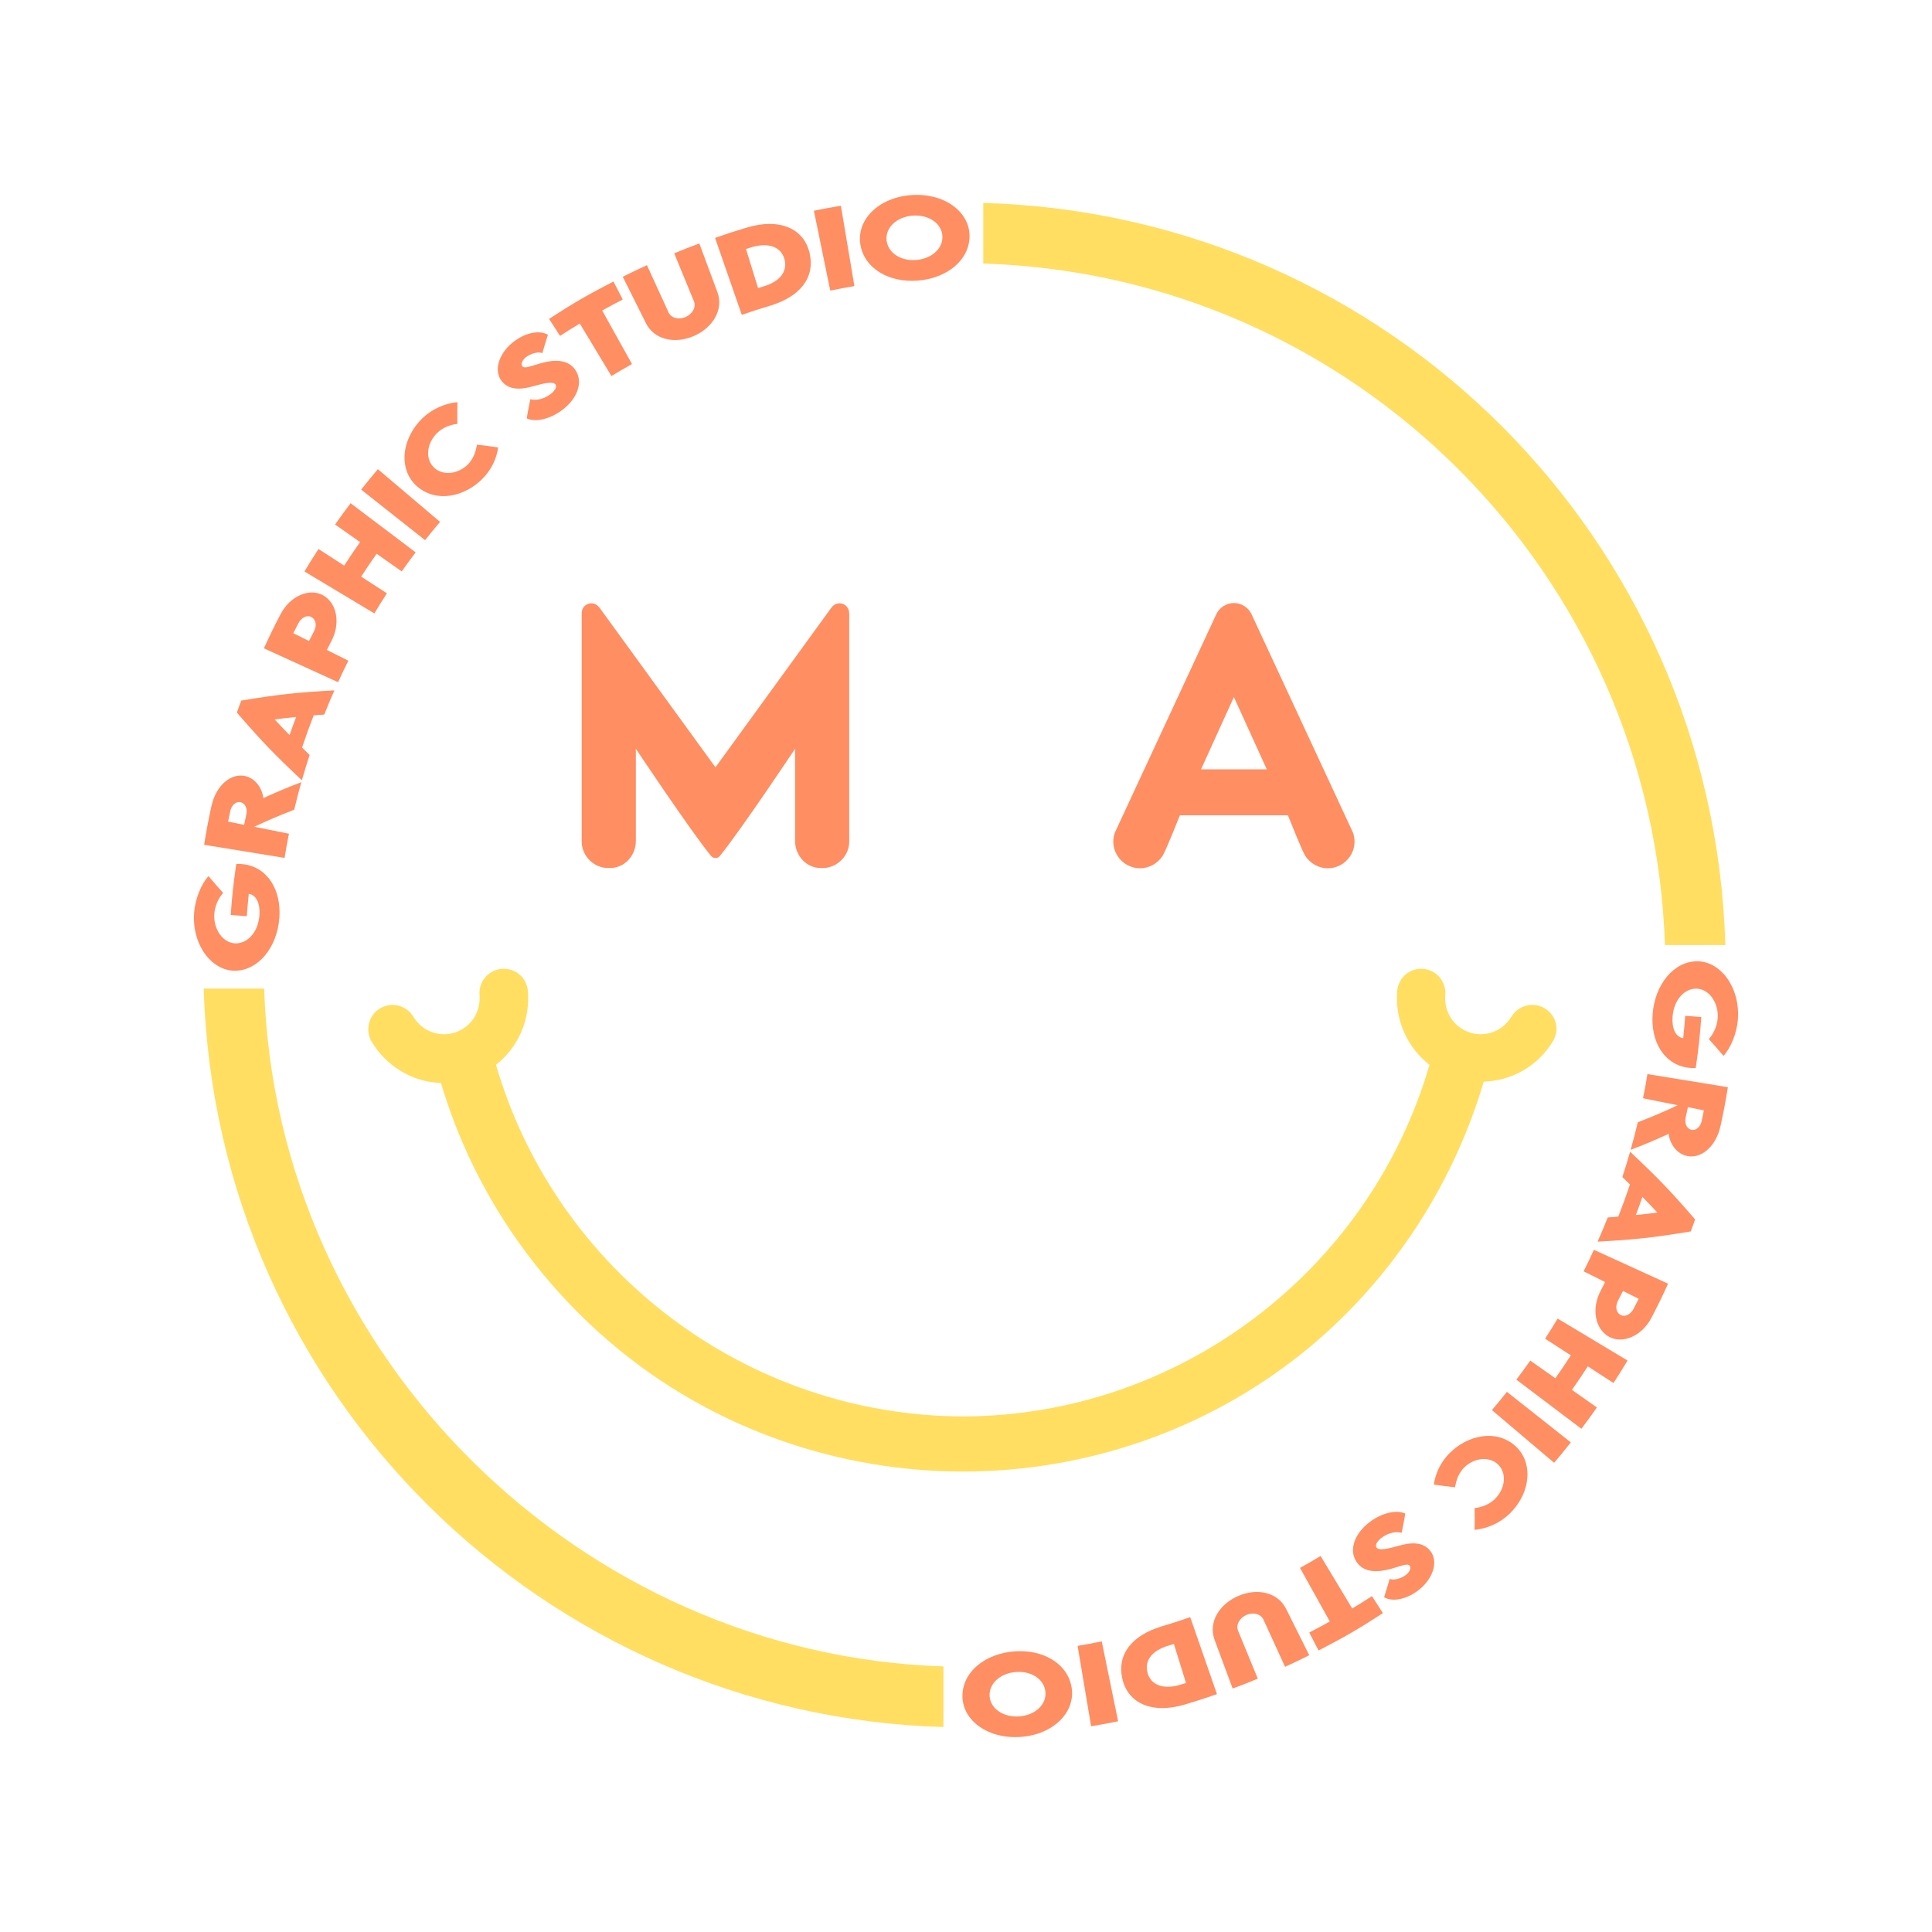 <?xml version="1.0" encoding="utf-8"?>
<!-- Generator: Adobe Illustrator 16.0.0, SVG Export Plug-In . SVG Version: 6.00 Build 0)  -->
<!DOCTYPE svg PUBLIC "-//W3C//DTD SVG 1.1//EN" "http://www.w3.org/Graphics/SVG/1.1/DTD/svg11.dtd">
<svg version="1.1" id="Layer_1" xmlns="http://www.w3.org/2000/svg" xmlns:xlink="http://www.w3.org/1999/xlink" x="0px" y="0px"
	 width="600px" height="600px" viewBox="0 0 600 600" enable-background="new 0 0 600 600" xml:space="preserve">
<g>
	<path fill="#FFDE62" d="M293,536.345v-18.823C181,513.951,85.823,422,82.031,307H63.27C67.021,433,169,532.771,293,536.345z"/>
</g>
<g>
	<path fill="#FFDE62" d="M305.363,63.029v18.824c115.23,3.57,207.908,96.408,211.699,211.639h18.762
		C532.074,167.541,431.313,66.604,305.363,63.029z"/>
</g>
<path fill="#FFDE62" d="M479.744,313.16c-1.178-0.711-2.522-1.086-3.893-1.086c-2.62,0-5.091,1.395-6.443,3.635
	c-2.075,3.43-5.65,5.48-9.568,5.48c-1.15,0-2.295-0.184-3.405-0.544c-4.913-1.594-8.037-6.37-7.595-11.619
	c0.166-1.998-0.447-3.939-1.727-5.475c-1.288-1.544-3.109-2.49-5.125-2.66c-4.174-0.337-7.719,2.735-8.064,6.88
	c-0.752,8.92,3.051,17.477,10.029,22.913c-18.703,64.246-77.913,109.023-144.831,109.2
	c-67.075-0.177-126.385-44.959-145.091-109.206c6.905-5.401,10.66-13.951,9.909-22.907c-0.331-3.94-3.555-6.903-7.5-6.903
	c-0.209,0-0.418,0.008-0.634,0.023c-2.004,0.17-3.823,1.113-5.123,2.646c-1.298,1.534-1.921,3.485-1.751,5.488
	c0.439,5.244-2.689,10.025-7.61,11.619c-1.11,0.36-2.258,0.544-3.41,0.544c-3.919,0-7.497-2.041-9.572-5.475
	c-1.354-2.246-3.826-3.63-6.447-3.63c-1.371,0-2.717,0.387-3.893,1.098c-3.554,2.149-4.697,6.806-2.55,10.362
	c4.665,7.716,12.65,12.472,21.504,12.787c9.781,33.092,29.817,62.447,56.634,83.922C223.429,444.162,260.902,457,299.106,457h0.017
	c38.047,0,75.433-12.838,105.273-36.746c26.621-21.324,46.573-51.094,56.391-84.338c8.854-0.314,16.842-4.861,21.506-12.58
	C484.439,319.783,483.296,315.307,479.744,313.16z"/>
<g>
	<g>
		<path fill="#FF8E62" d="M263.729,260.51v-0.074v-69.934c0-0.055,0-0.102,0-0.154c0-0.055-0.026-0.102-0.027-0.154
			c-0.083-1.576-1.38-2.83-2.976-2.83c-0.978,0-1.854,0.477-2.398,1.209l-0.15,0.165l-35.986,49.558l-35.993-49.558l-0.158-0.165
			c-0.543-0.733-1.42-1.209-2.398-1.209c-1.596,0-2.896,1.254-2.977,2.83c-0.002,0.052-0.02,0.099-0.02,0.154
			c0,0.052,0.007,0.1,0.011,0.154v69.934v0.074c-0.009,0.138-0.021,0.269-0.021,0.406c0,0.13,0.012,0.266,0.021,0.4v0.073
			c0,4.066,3.213,7.638,7.267,8.136c0.397,0.048,2.046,0.048,2.442,0c4.124-0.498,7.102-4.182,7.102-8.349v-0.528v-28.114
			c0,0,16.826,25.251,23.199,33.094c0.275,0.337,0.784,0.832,1.525,0.832c0.992,0,1.251-0.495,1.526-0.832
			c6.375-7.843,23.199-33.094,23.199-33.094v28.114v0.528c0,4.167,2.975,7.851,7.098,8.349c0.396,0.048,2.04,0.048,2.437,0
			c4.056-0.498,7.279-4.069,7.279-8.136v-0.073c0-0.134,0.018-0.27,0.018-0.4C263.747,260.778,263.729,260.648,263.729,260.51z"/>
		<path fill="#FF8E62" d="M197.641,261.176c0.002-0.087,0.013-0.174,0.013-0.26c0-0.095-0.011-0.184-0.013-0.268V261.176z"/>
	</g>
</g>
<path fill="#FF8E62" d="M420.17,258.557l-31.592-68.013c-1.026-1.934-3.034-3.256-5.368-3.269v-0.002
	c-2.34,0.013-4.351,1.337-5.377,3.271l-31.592,68.013c-0.313,0.874-0.494,1.814-0.494,2.794c0,1.675,0.502,3.233,1.355,4.536
	c1.483,2.266,4.037,3.764,6.944,3.764c2.909,0,5.413-1.534,6.946-3.764c0.969-1.406,5.434-12.687,5.434-12.687h33.558
	c0,0,4.465,11.281,5.43,12.687c1.537,2.229,4.039,3.764,6.949,3.764c2.906,0,5.464-1.498,6.944-3.764
	c0.854-1.303,1.354-2.86,1.354-4.536C420.662,260.371,420.482,259.431,420.17,258.557z M372.991,238.921l10.205-22.446
	l10.222,22.446H372.991z"/>
<g>
	<g>
		<path fill="#FF8E62" d="M524.146,331.572c-7.609-1.117-11.527-8.372-10.904-16.642c0.699-9.245,6.615-16.396,13.836-16.397
			c7.225-0.001,13.432,8.109,12.625,18.194c-0.33,4.133-2.223,8.79-4.461,11.177c-1.795-2.123-2.707-3.168-4.547-5.22
			c1.49-1.613,2.572-4.079,2.746-6.431c0.355-4.744-2.596-9.073-6.502-9.219c-3.547-0.131-7.08,3.15-7.504,8.686
			c-0.279,3.623,0.906,6.335,3.299,6.703c0.293-2.768,0.414-4.159,0.623-6.95c1.998,0.15,2.998,0.228,4.996,0.378
			c-0.477,6.396-0.828,9.565-1.73,15.833C525.762,331.713,524.941,331.688,524.146,331.572z"/>
		<path fill="#FF8E62" d="M508.626,348.542c4.981-1.947,7.466-3.009,12.409-5.3c-4.311-0.867-6.463-1.299-10.773-2.166
			c0.598-2.984,0.869-4.487,1.362-7.508c9.993,1.631,14.989,2.443,24.983,4.07c-0.787,4.827-1.24,7.22-2.264,11.963
			c-1.455,6.741-6.334,10.504-10.717,9.326c-3.049-0.818-5.01-3.682-5.416-6.79c-4.705,2.144-7.066,3.134-11.803,4.955
			C507.364,353.699,507.807,351.99,508.626,348.542z M524.186,343.836c-0.266,1.3-0.406,1.95-0.691,3.243
			c-0.375,1.678,0.252,3.429,1.768,3.778c1.529,0.354,2.842-1.007,3.209-2.705c0.283-1.323,0.422-1.988,0.688-3.318
			C527.17,344.434,526.176,344.236,524.186,343.836z"/>
		<path fill="#FF8E62" d="M502.569,377.845c1.543-3.96,2.272-5.959,3.625-10.009c-0.937-0.926-1.408-1.387-2.353-2.3
			c1.018-3.115,1.494-4.685,2.396-7.851c8.418,7.88,12.475,12.091,20.199,21.021c-0.527,1.497-0.799,2.241-1.35,3.727
			c-11.646,1.921-17.456,2.551-28.94,3.17c1.314-2.977,1.948-4.48,3.153-7.515C500.606,378,501.262,377.949,502.569,377.845z
			 M508.029,377.338c2.667-0.271,4.004-0.421,6.676-0.759c-1.836-1.976-2.764-2.949-4.639-4.871
			C509.281,373.975,508.872,375.1,508.029,377.338z"/>
		<path fill="#FF8E62" d="M518.035,398.662c-1.963,4.289-2.998,6.406-5.16,10.578c-2.949,5.688-9.046,8.31-13.323,5.825
			c-4.222-2.452-5.312-8.669-2.532-14.029c0.595-1.147,0.888-1.729,1.467-2.887c-2.67-1.332-4.008-1.996-6.679-3.329
			c1.323-2.646,1.964-3.982,3.197-6.68C504.218,392.349,508.826,394.453,518.035,398.662z M503.269,408.366
			c1.354,0.728,3.109-0.076,4.097-1.979c0.627-1.208,0.938-1.814,1.547-3.033c-1.949-0.974-2.926-1.46-4.876-2.434
			c-0.601,1.188-0.907,1.779-1.524,2.957C501.526,405.744,501.899,407.63,503.269,408.366z"/>
		<path fill="#FF8E62" d="M491.112,443.719c-8.077-6.104-12.115-9.155-20.196-15.257c1.766-2.335,2.63-3.52,4.317-5.915
			c3.119,2.192,4.677,3.287,7.795,5.48c1.978-2.805,2.941-4.227,4.813-7.109c-3.2-2.072-4.802-3.105-8.002-5.179
			c1.602-2.466,2.384-3.718,3.901-6.242c8.683,5.212,13.024,7.818,21.703,13.031c-1.696,2.82-2.568,4.216-4.357,6.972
			c-3.189-2.066-4.785-3.099-7.975-5.165c-1.924,2.963-2.912,4.425-4.944,7.309c3.108,2.186,4.662,3.276,7.77,5.464
			C494.05,439.785,493.087,441.109,491.112,443.719z"/>
		<path fill="#FF8E62" d="M487.834,447.951c-2.034,2.569-3.071,3.836-5.189,6.333c-7.722-6.548-11.587-9.824-19.313-16.368
			c1.896-2.235,2.829-3.367,4.649-5.667C475.925,438.529,479.895,441.669,487.834,447.951z"/>
		<path fill="#FF8E62" d="M470.505,448.979c5.631,4.938,5.136,14.443-1.696,21.13c-2.831,2.771-6.979,4.662-10.867,4.995
			c0.051-2.718,0.055-4.07,0.023-6.761c2.301-0.218,4.715-1.249,6.29-2.81c3.287-3.254,3.762-8.108,0.936-10.765
			c-2.86-2.688-7.565-1.903-10.435,0.942c-1.687,1.671-2.52,3.859-2.871,6.188c-2.659-0.304-3.979-0.473-6.604-0.855
			c0.516-3.422,2.029-6.9,4.998-9.845C455.79,445.735,464.531,443.74,470.505,448.979z"/>
		<path fill="#FF8E62" d="M436.429,470.061c-0.414,2.377-0.637,3.57-1.126,5.96c-1.891-0.508-4.209,0.067-6.129,1.467
			c-1.294,0.943-2.274,2.277-1.677,3.124c0.752,1.063,3.834,0.307,6.754-0.522c3.757-1.068,7.571-1.432,9.942,1.558
			c2.723,3.432,0.697,9.053-4.063,12.496c-3.826,2.767-7.917,3.309-10.288,1.885c0.729-2.278,1.068-3.418,1.727-5.692
			c1.492,0.59,3.726-0.273,4.893-1.116c1.331-0.963,1.858-2.236,1.345-2.932c-0.691-0.935-2.615,0.037-5.884,0.942
			c-4.737,1.311-8.601,0.924-10.652-2.201c-2.645-4.03-0.185-9.219,4.284-12.479C429.221,469.877,433.575,468.766,436.429,470.061z"
			/>
		<path fill="#FF8E62" d="M406.604,506.995c2.576-1.334,3.854-2.02,6.382-3.429c-3.701-6.654-5.553-9.987-9.256-16.638
			c2.583-1.44,3.863-2.18,6.392-3.706c3.93,6.519,5.891,9.784,9.817,16.307c2.481-1.497,3.709-2.265,6.14-3.836
			c1.362,2.111,2.042,3.167,3.403,5.278c-7.751,5.01-11.76,7.341-19.997,11.605C408.332,510.345,407.757,509.228,406.604,506.995z"
			/>
		<path fill="#FF8E62" d="M399.399,499.628c2.882,5.766,4.318,8.652,7.199,14.417c-2.977,1.491-4.478,2.211-7.512,3.6
			c-2.677-5.856-4.02-8.786-6.697-14.642c-0.874-1.914-3.317-2.33-5.312-1.464c-1.977,0.86-3.374,2.984-2.584,4.9
			c2.451,5.955,3.677,8.934,6.127,14.888c-3.096,1.275-4.657,1.89-7.806,3.06c-2.244-6.043-3.363-9.066-5.609-15.108
			c-2.025-5.449,1.449-11.077,7.302-13.622C390.359,493.111,396.801,494.429,399.399,499.628z"/>
		<path fill="#FF8E62" d="M348.541,521.304c-1.707-7.664,3.109-13.487,12.326-16.249c3.538-1.06,5.291-1.63,8.765-2.835
			c3.322,9.558,4.98,14.342,8.3,23.903c-3.879,1.354-5.84,1.991-9.791,3.182C357.852,532.42,350.263,529.03,348.541,521.304z
			 M356.355,519.439c0.999,3.845,4.896,5.373,10.183,3.784c0.718-0.215,1.076-0.323,1.79-0.544
			c-1.503-4.855-2.257-7.286-3.76-12.141c-0.704,0.219-1.056,0.328-1.762,0.541C357.856,512.566,355.366,515.639,356.355,519.439z"
			/>
		<path fill="#FF8E62" d="M347.235,534.555c-3.331,0.679-5.008,0.988-8.379,1.552c-1.679-9.985-2.517-14.983-4.197-24.968
			c3.018-0.503,4.517-0.78,7.497-1.388C344.19,519.67,345.204,524.635,347.235,534.555z"/>
		<path fill="#FF8E62" d="M332.823,524.214c1.129,7.516-5.619,14.44-15.789,15.194c-10.169,0.754-18.139-5.09-18.138-12.689
			c0.002-7.536,7.092-13.195,16.16-13.869C324.104,512.178,331.702,516.76,332.823,524.214z M307.324,526.614
			c0.144,3.906,4.172,6.798,9.231,6.423c5.059-0.376,8.546-3.826,8.104-7.71c-0.439-3.871-4.379-6.424-9.141-6.07
			S307.181,522.722,307.324,526.614z"/>
	</g>
</g>
<g>
	<g>
		<path fill="#FF8E62" d="M75.848,268.428c7.611,1.114,11.529,8.372,10.905,16.643c-0.697,9.246-6.613,16.396-13.834,16.397
			c-7.221,0.001-13.429-8.111-12.621-18.195c0.331-4.135,2.222-8.789,4.461-11.175c1.795,2.122,2.703,3.167,4.544,5.219
			c-1.492,1.613-2.568,4.079-2.744,6.431c-0.353,4.743,2.592,9.073,6.499,9.219c3.545,0.132,7.08-3.149,7.506-8.686
			c0.278-3.622-0.908-6.333-3.299-6.703c-0.292,2.768-0.416,4.157-0.624,6.949c-1.998-0.15-2.999-0.225-4.996-0.375
			c0.476-6.396,0.825-9.565,1.729-15.833C74.234,268.289,75.055,268.312,75.848,268.428z"/>
		<path fill="#FF8E62" d="M91.372,251.461c-4.982,1.947-7.468,3.004-12.41,5.295c4.31,0.867,6.464,1.303,10.775,2.17
			c-0.597,2.984-0.871,4.486-1.364,7.506c-9.994-1.631-14.988-2.446-24.981-4.074c0.788-4.827,1.241-7.219,2.265-11.962
			c1.456-6.743,6.335-10.503,10.718-9.325c3.048,0.819,5.004,3.681,5.411,6.79c4.705-2.142,7.066-3.131,11.802-4.952
			C92.633,246.304,92.191,248.013,91.372,251.461z M75.812,256.164c0.266-1.299,0.406-1.95,0.69-3.242
			c0.377-1.679-0.251-3.429-1.766-3.779c-1.53-0.354-2.843,1.004-3.209,2.705c-0.285,1.323-0.422,1.985-0.688,3.314
			C72.829,255.562,73.823,255.764,75.812,256.164z"/>
		<path fill="#FF8E62" d="M97.428,222.153c-1.543,3.96-2.268,5.965-3.621,10.016c0.936,0.926,1.405,1.385,2.349,2.298
			c-1.018,3.115-1.498,4.688-2.399,7.854c-8.417-7.879-12.472-12.094-20.195-21.023c0.527-1.497,0.798-2.243,1.349-3.728
			c11.647-1.922,17.452-2.546,28.937-3.166c-1.315,2.976-1.945,4.479-3.15,7.513C99.391,222.005,98.736,222.049,97.428,222.153z
			 M91.969,222.664c-2.666,0.27-4.003,0.422-6.677,0.758c1.837,1.976,2.764,2.95,4.639,4.872
			C90.716,226.028,91.125,224.902,91.969,222.664z"/>
		<path fill="#FF8E62" d="M81.963,201.339c1.963-4.288,2.994-6.404,5.158-10.576c2.948-5.687,9.049-8.308,13.326-5.824
			c4.223,2.453,5.313,8.669,2.534,14.028c-0.595,1.148-0.889,1.724-1.468,2.882c2.67,1.332,4.005,1.999,6.675,3.332
			c-1.323,2.646-1.963,3.984-3.198,6.681C95.779,207.653,91.173,205.547,81.963,201.339z M96.732,191.636
			c-1.355-0.729-3.114,0.076-4.1,1.978c-0.627,1.208-0.935,1.815-1.544,3.033c1.95,0.973,2.924,1.459,4.875,2.433
			c0.601-1.187,0.906-1.781,1.523-2.958C98.472,194.255,98.102,192.373,96.732,191.636z"/>
		<path fill="#FF8E62" d="M108.884,156.286c8.077,6.103,12.117,9.155,20.198,15.256c-1.766,2.334-2.628,3.517-4.316,5.912
			c-3.12-2.193-4.679-3.291-7.798-5.484c-1.976,2.805-2.938,4.229-4.809,7.111c3.2,2.072,4.801,3.109,8.001,5.181
			c-1.601,2.467-2.383,3.716-3.901,6.24c-8.683-5.212-13.023-7.817-21.703-13.029c1.697-2.82,2.568-4.214,4.357-6.971
			c3.188,2.065,4.785,3.1,7.975,5.165c1.923-2.964,2.912-4.428,4.944-7.312c-3.108-2.187-4.665-3.277-7.772-5.463
			C105.946,160.216,106.911,158.895,108.884,156.286z"/>
		<path fill="#FF8E62" d="M112.162,152.05c2.034-2.569,3.074-3.836,5.192-6.333c7.722,6.547,11.583,9.821,19.308,16.365
			c-1.896,2.234-2.825,3.368-4.646,5.667C124.074,161.47,120.102,158.331,112.162,152.05z"/>
		<path fill="#FF8E62" d="M129.493,151.022c-5.632-4.938-5.137-14.438,1.697-21.128c2.832-2.772,6.978-4.663,10.865-4.996
			c-0.051,2.717-0.053,4.068-0.022,6.759c-2.299,0.219-4.709,1.249-6.287,2.811c-3.287,3.255-3.759,8.108-0.933,10.765
			c2.861,2.688,7.563,1.899,10.432-0.946c1.684-1.669,2.518-3.859,2.867-6.188c2.661,0.305,3.982,0.477,6.607,0.859
			c-0.514,3.423-2.028,6.9-4.997,9.843C144.212,154.266,135.467,156.259,129.493,151.022z"/>
		<path fill="#FF8E62" d="M163.572,129.94c0.413-2.377,0.638-3.569,1.126-5.958c1.892,0.505,4.208-0.071,6.129-1.472
			c1.294-0.944,2.273-2.271,1.675-3.118c-0.752-1.065-3.833-0.309-6.753,0.521c-3.757,1.069-7.57,1.43-9.941-1.56
			c-2.722-3.433-0.696-9.056,4.062-12.498c3.826-2.767,7.923-3.304,10.292-1.881c-0.728,2.278-1.076,3.416-1.733,5.69
			c-1.491-0.591-3.722,0.27-4.889,1.114c-1.334,0.964-1.86,2.238-1.346,2.932c0.691,0.935,2.611-0.035,5.882-0.94
			c4.737-1.312,8.603-0.925,10.653,2.2c2.645,4.031,0.184,9.219-4.283,12.477C170.779,130.121,166.423,131.234,163.572,129.94z"/>
		<path fill="#FF8E62" d="M193.396,93.006c-2.576,1.333-3.853,2.021-6.382,3.431c3.702,6.654,5.552,9.981,9.256,16.631
			c-2.583,1.44-3.861,2.182-6.389,3.708c-3.929-6.518-5.893-9.781-9.819-16.304c-2.481,1.498-3.709,2.266-6.141,3.837
			c-1.361-2.112-2.043-3.168-3.404-5.279c7.751-5.011,11.76-7.339,19.998-11.604C191.667,89.658,192.243,90.773,193.396,93.006z"/>
		<path fill="#FF8E62" d="M200.604,100.37c-2.881-5.766-4.322-8.649-7.203-14.415c2.978-1.491,4.48-2.211,7.515-3.601
			c2.676,5.856,4.016,8.785,6.694,14.641c0.875,1.914,3.316,2.331,5.309,1.464c1.976-0.859,3.376-2.98,2.587-4.898
			c-2.452-5.955-3.676-8.935-6.127-14.89c3.096-1.276,4.656-1.886,7.805-3.056c2.245,6.042,3.367,9.063,5.612,15.106
			c2.024,5.447-1.45,11.079-7.302,13.624C209.641,106.89,203.201,105.567,200.604,100.37z"/>
		<path fill="#FF8E62" d="M251.453,78.698c1.708,7.665-3.104,13.486-12.319,16.248c-3.539,1.061-5.292,1.627-8.766,2.833
			c-3.321-9.558-4.98-14.341-8.3-23.901c3.879-1.353,5.836-1.99,9.789-3.181C242.146,67.58,249.731,70.972,251.453,78.698z
			 M243.644,80.562c-1-3.845-4.895-5.377-10.183-3.788c-0.718,0.216-1.076,0.325-1.792,0.546c1.503,4.856,2.255,7.284,3.759,12.139
			c0.704-0.218,1.058-0.327,1.765-0.539C242.144,87.434,244.633,84.363,243.644,80.562z"/>
		<path fill="#FF8E62" d="M252.765,65.448c3.331-0.679,5.006-0.99,8.377-1.553c1.679,9.986,2.518,14.978,4.199,24.961
			c-3.017,0.504-4.517,0.782-7.498,1.39C255.811,80.329,254.796,75.369,252.765,65.448z"/>
		<path fill="#FF8E62" d="M267.174,75.788c-1.13-7.516,5.619-14.441,15.788-15.196c10.17-0.755,18.139,5.091,18.138,12.69
			c0,7.537-7.089,13.193-16.157,13.867C275.896,87.821,268.294,83.242,267.174,75.788z M292.677,73.388
			c-0.145-3.907-4.176-6.799-9.235-6.424c-5.059,0.376-8.544,3.824-8.103,7.71c0.439,3.869,4.377,6.423,9.139,6.069
			C289.241,80.39,292.82,77.279,292.677,73.388z"/>
	</g>
</g>
<line fill="none" x1="386.179" y1="492.932" x2="397.301" y2="492.932"/>
</svg>
